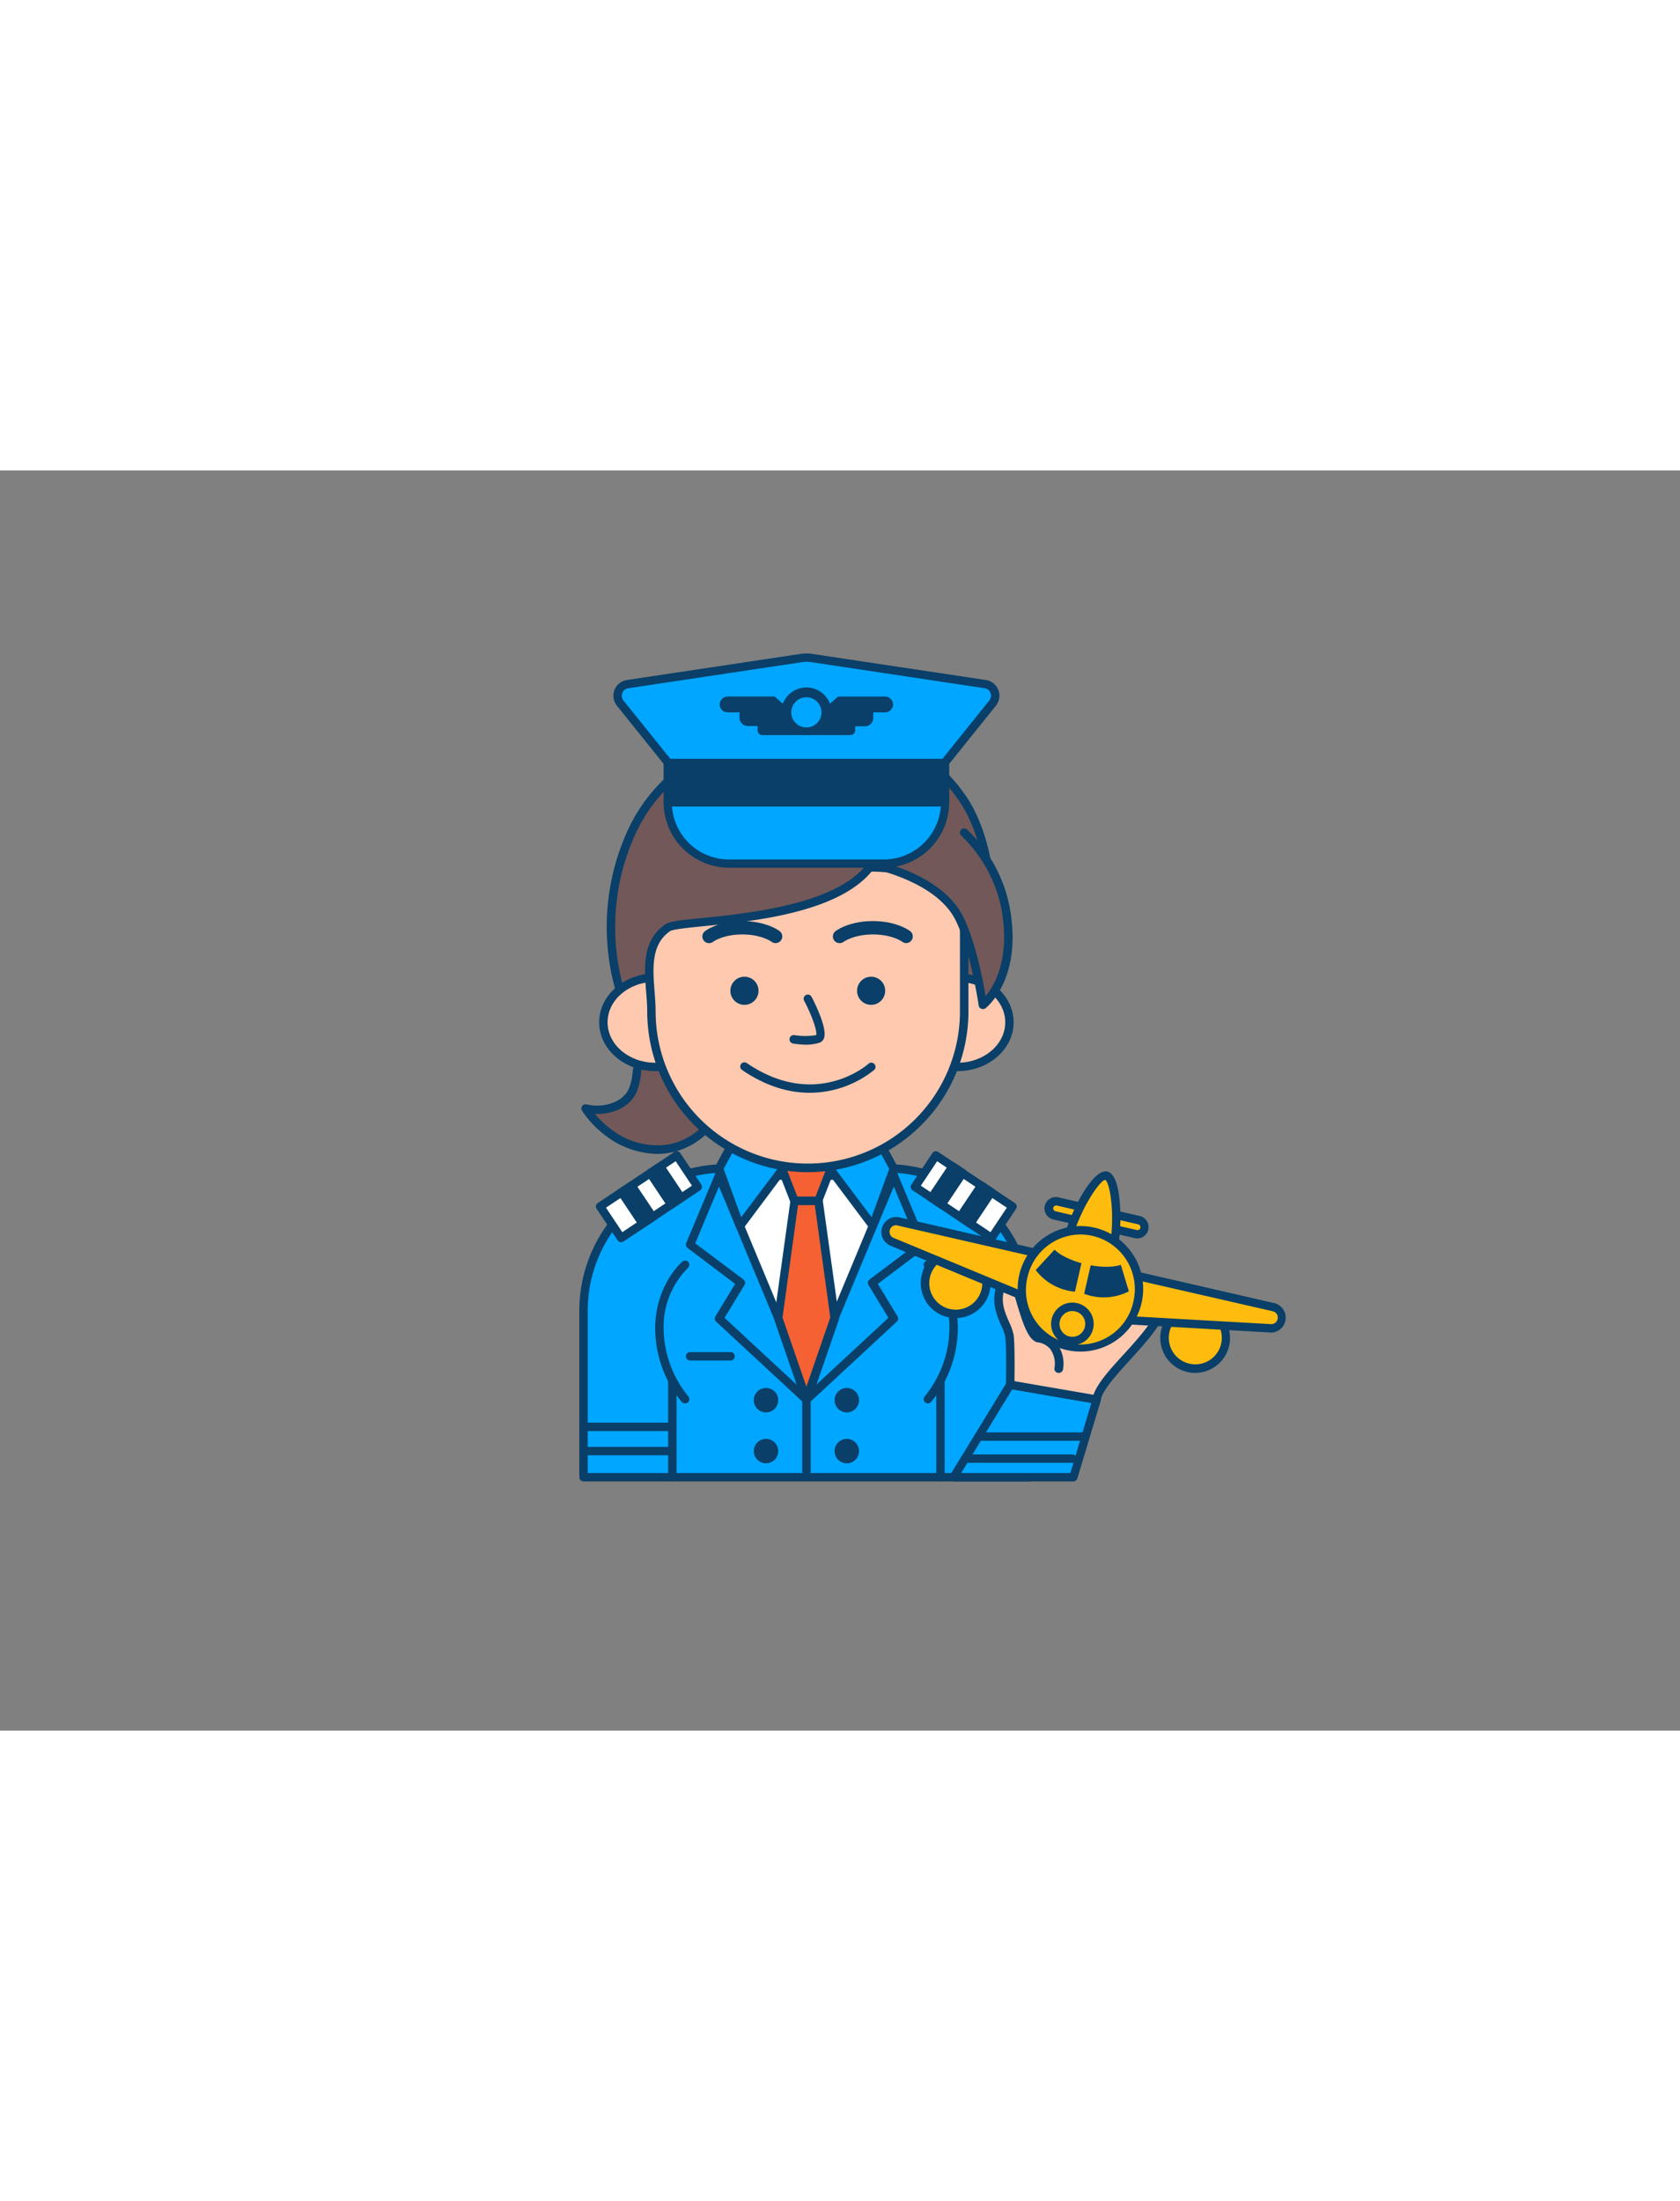 <svg xmlns="http://www.w3.org/2000/svg" viewBox="0 0 400 300" data-imageid="police-3" imageName="Pilot" class="illustrations_image" style="width: 229px;"><rect x="0" y="0" width="400" height="300" fill="#808080" stroke="none"/><g id="_352_pilot_outline" data-name="#352_pilot_outline"><path d="M145.11,157.79a18.67,18.67,0,0,0,14.56,3.59,16.42,16.42,0,0,0,10.91-8c2.87-5.22,3.24-15.75-2.46-19.57-3.17-2.12-8.08-.92-10.9,1.17a16.81,16.81,0,0,0-4.44,4.54c-1.41,2.49-1,5.5-2.12,8.07-1.79,4-7,5.35-11.24,4.33A23.12,23.12,0,0,0,145.11,157.79Z" fill="#725858"/><path d="M156.52,162.7a20.66,20.66,0,0,1-12-4.1,24.31,24.31,0,0,1-5.94-6.16,1,1,0,0,1,1.07-1.52c3.73.89,8.52-.27,10.1-3.77a13.19,13.19,0,0,0,.84-3.5,12.88,12.88,0,0,1,1.32-4.65,17.93,17.93,0,0,1,4.71-4.85c3.19-2.36,8.49-3.58,12-1.2,6.28,4.2,5.83,15.35,2.78,20.88a17.38,17.38,0,0,1-11.58,8.53A16.27,16.27,0,0,1,156.52,162.7Zm-14.88-9.5a22.68,22.68,0,0,0,4.05,3.78h0a17.79,17.79,0,0,0,13.78,3.42,15.36,15.36,0,0,0,10.23-7.54c2.73-4.94,3-14.79-2.14-18.25-2.66-1.78-7.13-.79-9.75,1.14a16.33,16.33,0,0,0-4.16,4.24,11,11,0,0,0-1.08,4,14.71,14.71,0,0,1-1,4C149.86,151.77,145.59,153.35,141.64,153.2Z" fill="#093f68"/><path d="M172.78,166.19h38.43A33.85,33.85,0,0,1,245.07,200v39.64a0,0,0,0,1,0,0H138.93a0,0,0,0,1,0,0V200A33.85,33.85,0,0,1,172.78,166.19Z" fill="#00a6ff" class="target-color"/><path d="M245.07,240.68H138.93a1,1,0,0,1-1-1V200a34.89,34.89,0,0,1,34.85-34.85h38.44A34.89,34.89,0,0,1,246.07,200v39.64A1,1,0,0,1,245.07,240.68Zm-105.14-2H244.07V200a32.89,32.89,0,0,0-32.85-32.85H172.78A32.89,32.89,0,0,0,139.93,200Z" fill="#093f68"/><path d="M160.08,240.68a1,1,0,0,1-1-1V193.42a1,1,0,0,1,2,0v46.26A1,1,0,0,1,160.08,240.68Z" fill="#093f68"/><path d="M223.92,240.68a1,1,0,0,1-1-1V193.42a1,1,0,0,1,2,0v46.26A1,1,0,0,1,223.92,240.68Z" fill="#093f68"/><path d="M163.08,189.11S157,194.32,157,204.34a26.86,26.86,0,0,0,6.13,16.76" fill="#00a6ff" class="target-color"/><path d="M163.08,222.1a1,1,0,0,1-.74-.32A27.69,27.69,0,0,1,156,204.34c0-10.37,6.22-15.77,6.48-16a1,1,0,0,1,1.3,1.52h0A19.9,19.9,0,0,0,158,204.34a26.08,26.08,0,0,0,5.87,16.09,1,1,0,0,1-.07,1.41A1,1,0,0,1,163.08,222.1Z" fill="#093f68"/><path d="M220.92,189.11s6.13,5.21,6.13,15.23a26.86,26.86,0,0,1-6.13,16.76" fill="#00a6ff" class="target-color"/><path d="M220.92,222.1a1,1,0,0,1-.67-.26,1,1,0,0,1-.07-1.41,26.08,26.08,0,0,0,5.87-16.09,19.77,19.77,0,0,0-5.78-14.47,1,1,0,1,1,1.3-1.52c.26.22,6.48,5.62,6.48,16a27.69,27.69,0,0,1-6.39,17.44A1,1,0,0,1,220.92,222.1Z" fill="#093f68"/><polygon points="212.81 167.87 198.71 201.74 192 221.2 185.29 201.75 171.19 167.87 212.81 167.87" fill="#fff"/><path d="M192,222.2a1,1,0,0,1-.95-.67l-6.71-19.45-14.08-33.83a1,1,0,0,1,.09-.94,1,1,0,0,1,.84-.44h41.62a1,1,0,0,1,.83.44,1,1,0,0,1,.1.94l-14.11,33.88-6.69,19.4A1,1,0,0,1,192,222.2Zm-19.31-53.33,13.52,32.5L192,218.13l5.76-16.71,13.55-32.55Z" fill="#093f68"/><polygon points="194.85 173.9 189.15 173.9 184.19 161.06 199.81 161.06 194.85 173.9" fill="#f56132"/><path d="M194.85,174.9h-5.7a1,1,0,0,1-.93-.64l-5-12.84a1,1,0,0,1,.11-.93,1,1,0,0,1,.82-.43h15.62a1,1,0,0,1,.93,1.36l-5,12.84A1,1,0,0,1,194.85,174.9Zm-5-2h4.32l4.19-10.84h-12.7Z" fill="#093f68"/><polygon points="198.71 201.74 192 221.2 185.29 201.75 189.16 173.9 194.84 173.9 198.71 201.74" fill="#f56132"/><path d="M192,222.2a1,1,0,0,1-.95-.67l-6.71-19.45a1.06,1.06,0,0,1,0-.47l3.86-27.84a1,1,0,0,1,1-.87h5.69a1,1,0,0,1,1,.87l3.87,27.83a.94.94,0,0,1,0,.47l-6.71,19.46A1,1,0,0,1,192,222.2Zm-5.69-20.55L192,218.13l5.69-16.49L194,174.9H190Z" fill="#093f68"/><path d="M192,222.2a1,1,0,0,1-.68-.27l-20.81-19.29a1,1,0,0,1-.18-1.25l4.7-7.74-11.32-8.55a1,1,0,0,1-.32-1.18l6.88-16.44a1,1,0,1,1,1.84.77L165.53,184,177,192.6a1,1,0,0,1,.25,1.32l-4.74,7.81,20.21,18.74a1,1,0,0,1,0,1.41A1,1,0,0,1,192,222.2Z" fill="#093f68"/><path d="M192,239.2a1,1,0,0,1-1-1v-17a1,1,0,0,1,.32-.73l20.21-18.74-4.74-7.81a1,1,0,0,1,.25-1.32L218.47,184l-6.58-15.72a1,1,0,1,1,1.84-.77l6.88,16.44a1,1,0,0,1-.32,1.18L209,193.65l4.7,7.74a1,1,0,0,1-.18,1.25l-20.49,19V238.2A1,1,0,0,1,192,239.2Z" fill="#093f68"/><polygon points="176.22 156.96 171.19 166.18 176.17 179.84 190.24 161.15 176.22 156.96" fill="#00a6ff" class="target-color"/><path d="M176.17,180.84H176a1,1,0,0,1-.79-.65l-5-13.65a1,1,0,0,1,.06-.82l5-9.23a1,1,0,0,1,1.17-.48l14,4.19a1,1,0,0,1,.52,1.56L177,180.44A1,1,0,0,1,176.17,180.84Zm-3.88-14.57,4.19,11.49,12.09-16.06-11.86-3.55Z" fill="#093f68"/><polygon points="207.78 156.96 212.81 166.18 207.83 179.84 193.76 161.15 207.78 156.96" fill="#00a6ff" class="target-color"/><path d="M207.83,180.84a1,1,0,0,1-.8-.4L193,161.75a1,1,0,0,1-.16-.91,1,1,0,0,1,.67-.65l14-4.19a1,1,0,0,1,1.17.48l5,9.23a1,1,0,0,1,.06.82l-5,13.65a1,1,0,0,1-.79.65Zm-12.4-19.14,12.09,16.07,4.2-11.5-4.43-8.12Z" fill="#093f68"/><path d="M145.66,104.07a53.71,53.71,0,0,1,3.94-16.18,39.08,39.08,0,0,1,10-14.37c4-3.51,8.37-5.19,12.12-8.87,6.76-6.65,18-8.57,27-6.19,12.09,3.21,23.82,9.43,30.83,20.12s8.77,31.32,3.36,43.05c-3.77,8.17-11.16,14.09-18.83,18.81-8.42,5.17-17.6,9.3-27.34,10.94-6.31,1.06-10.31.62-14.69-3.65s-10.28-5.53-15.3-9c-4.17-2.91-6.67-7.67-8.33-12.49A54.3,54.3,0,0,1,145.66,104.07Z" fill="#725858"/><path d="M181.76,152.86a14,14,0,0,1-10.48-4.42c-2.52-2.45-5.45-3.84-8.55-5.31a44,44,0,0,1-6.62-3.62c-3.75-2.61-6.6-6.86-8.7-13A55.35,55.35,0,0,1,144.66,104h0a54.67,54.67,0,0,1,4-16.48A40.25,40.25,0,0,1,158.9,72.76a45.72,45.72,0,0,1,5.81-4.15A37.06,37.06,0,0,0,171,63.93c6.54-6.42,18-9.07,27.93-6.44S222.3,65.83,230.32,78c7.29,11.11,8.93,32.09,3.43,44-3.27,7.09-9.38,13.2-19.22,19.25-9.68,6-18.74,9.57-27.69,11.07A30.48,30.48,0,0,1,181.76,152.86Zm-35.1-48.71a53.26,53.26,0,0,0,2.64,21.73c2,5.7,4.56,9.63,7.95,12a41.67,41.67,0,0,0,6.34,3.45c3.11,1.48,6.33,3,9.09,5.69,4.21,4.11,8,4.36,13.83,3.38,8.69-1.46,17.51-5,27-10.8s15.36-11.68,18.45-18.38c5.26-11.4,3.69-31.46-3.28-42.08C221,67.45,208,62,198.39,59.43c-9.25-2.46-19.95,0-26,5.93a37.88,37.88,0,0,1-6.6,4.93,44.32,44.32,0,0,0-5.56,4,38.15,38.15,0,0,0-9.69,14,52.5,52.5,0,0,0-3.87,15.87Z" fill="#093f68"/><ellipse cx="156.01" cy="131.39" rx="12.35" ry="10.64" fill="#ffc9b0"/><path d="M156,143c-7.35,0-13.34-5.22-13.34-11.63s6-11.64,13.34-11.64,13.35,5.22,13.35,11.64S163.37,143,156,143Zm0-21.27c-6.25,0-11.34,4.32-11.34,9.64S149.76,141,156,141s11.35-4.32,11.35-9.63S162.27,121.75,156,121.75Z" fill="#093f68"/><ellipse cx="227.99" cy="131.39" rx="12.35" ry="10.64" fill="#ffc9b0"/><path d="M228,143c-7.36,0-13.35-5.22-13.35-11.63s6-11.64,13.35-11.64,13.34,5.22,13.34,11.64S235.34,143,228,143Zm0-21.27c-6.26,0-11.35,4.32-11.35,9.64S221.73,141,228,141s11.34-4.32,11.34-9.63S234.24,121.75,228,121.75Z" fill="#093f68"/><path d="M228.21,103a11.92,11.92,0,0,1,1.35,5.52v20.26a37.23,37.23,0,1,1-74.46,0c0-6.82-2.57-15.52,3.89-19.95,3-2.05,37.48-.92,48-14.37C214.28,94.43,224.83,96.51,228.21,103Z" fill="#ffc9b0"/><path d="M192.32,167.06a38.27,38.27,0,0,1-38.22-38.24c0-1.44-.12-3-.25-4.58-.45-5.82-1-12.4,4.58-16.19,1-.68,3.41-1,8.82-1.5,11-1.13,31.57-3.22,39-12.66a1,1,0,0,1,.78-.39c8-.1,18.55,2.25,22.09,9.09h0a12.92,12.92,0,0,1,1.46,6v20.26A38.28,38.28,0,0,1,192.32,167.06ZM207.5,95.5c-8.14,9.79-28.08,11.82-40.05,13-3.58.36-7.27.74-7.89,1.16-4.58,3.13-4.14,8.85-3.71,14.38.12,1.58.25,3.22.25,4.74a36.23,36.23,0,1,0,72.46,0V108.56a10.94,10.94,0,0,0-1.24-5.06h0C224.46,98,215.39,95.52,207.5,95.5Z" fill="#093f68"/><circle cx="177.25" cy="123.87" r="3.35" fill="#093f68"/><circle cx="207.41" cy="123.87" r="3.35" fill="#093f68"/><path d="M192.16,136.71a20.72,20.72,0,0,1-3.34-.28,1,1,0,0,1,.35-2,16.05,16.05,0,0,0,5.16,0c.28-.92-1-4.67-2.88-8.21a1,1,0,0,1,1.77-.93c.94,1.79,3.91,7.82,2.91,10a1.78,1.78,0,0,1-1.2,1A12.18,12.18,0,0,1,192.16,136.71Z" fill="#093f68"/><path d="M184.68,112.52a1.59,1.59,0,0,1-1-.33s-2.36-1.73-6.94-1.73-6.93,1.72-6.95,1.74a1.59,1.59,0,0,1-1.94-2.52c.12-.1,3.15-2.4,8.89-2.4s8.77,2.3,8.9,2.4a1.59,1.59,0,0,1,.28,2.23A1.61,1.61,0,0,1,184.68,112.52Z" fill="#093f68"/><path d="M215.81,112.52a1.54,1.54,0,0,1-1-.33s-2.37-1.73-6.94-1.73-6.94,1.72-7,1.74a1.59,1.59,0,0,1-1.94-2.52c.13-.1,3.15-2.4,8.9-2.4s8.76,2.3,8.89,2.4a1.59,1.59,0,0,1-1,2.84Z" fill="#093f68"/><path d="M192.78,148.15c-4.66,0-10.14-1.35-16.09-5.42a1,1,0,0,1-.27-1.39,1,1,0,0,1,1.39-.26c16.45,11.24,28.8.32,28.93.2a1,1,0,1,1,1.34,1.48A24.53,24.53,0,0,1,192.78,148.15Z" fill="#093f68"/><path d="M205.67,93.29s17.58,2.84,22.79,13.4c3.68,7.44,5.55,20.53,5.55,20.53s8.43-6.51,5.44-22.93a33.69,33.69,0,0,0-9.89-18.13" fill="#725858"/><path d="M234,128.22a1,1,0,0,1-.38-.08,1,1,0,0,1-.61-.78c0-.13-1.9-13-5.46-20.23-4.91-10-21.88-12.82-22.05-12.85a1,1,0,0,1-.83-1.15,1,1,0,0,1,1.14-.83c.74.12,18.16,3,23.54,14,2.88,5.83,4.64,14.87,5.32,18.85a16.91,16.91,0,0,0,2.32-3.73c1.49-3.21,2.95-8.75,1.47-16.91a33.09,33.09,0,0,0-9.56-17.54,1,1,0,0,1,1.3-1.52,34.47,34.47,0,0,1,10.23,18.71c3.06,16.83-5.46,23.62-5.82,23.9A1,1,0,0,1,234,128.22Z" fill="#093f68"/><rect x="143.55" y="168.39" width="21.94" height="9" transform="translate(-69.97 114.83) rotate(-33.71)" fill="#fff"/><path d="M147.89,183.72a1,1,0,0,1-.83-.44l-5-7.49a1,1,0,0,1,.27-1.39l18.25-12.17a1,1,0,0,1,1.39.28l5,7.48a1,1,0,0,1-.27,1.39l-18.25,12.18A1,1,0,0,1,147.89,183.72Zm-3.61-8.21,3.89,5.83,16.58-11.07-3.88-5.82Z" fill="#093f68"/><rect x="150.27" y="170.28" width="2.86" height="9" transform="translate(-71.49 113.57) rotate(-33.71)" fill="#093f68"/><path d="M153,180.31a1,1,0,0,1-.83-.44l-5-7.49a1,1,0,0,1,.27-1.39l2.38-1.58a1,1,0,0,1,1.39.28l5,7.48a1,1,0,0,1-.27,1.39l-2.38,1.59A1,1,0,0,1,153,180.31Zm-3.61-8.21,3.89,5.83.71-.48-3.88-5.82Z" fill="#093f68"/><rect x="157.07" y="165.74" width="2.86" height="9" transform="translate(-67.83 116.59) rotate(-33.71)" fill="#093f68"/><path d="M159.81,175.77a1,1,0,0,1-.83-.44l-5-7.49a1,1,0,0,1-.15-.75,1,1,0,0,1,.43-.64l2.37-1.58a1,1,0,0,1,1.39.28l5,7.48a1,1,0,0,1,.15.75,1.06,1.06,0,0,1-.43.64l-2.38,1.59A1,1,0,0,1,159.81,175.77Zm-3.61-8.21,3.89,5.83.71-.48-3.89-5.82Z" fill="#093f68"/><rect x="218.51" y="168.39" width="21.94" height="9" transform="translate(324.42 444.07) rotate(-146.29)" fill="#fff"/><path d="M236.11,183.72a1,1,0,0,1-.56-.16L217.3,171.38A1,1,0,0,1,217,170l5-7.48a1,1,0,0,1,1.39-.28l18.25,12.17a1,1,0,0,1,.27,1.39l-5,7.49A1,1,0,0,1,236.11,183.72Zm-16.86-13.45,16.58,11.07,3.89-5.83-16.59-11.06Z" fill="#093f68"/><rect x="230.88" y="170.28" width="2.86" height="9" transform="translate(328.55 449.09) rotate(-146.29)" fill="#093f68"/><path d="M231,180.31a1,1,0,0,1-.56-.16l-2.38-1.59a1,1,0,0,1-.27-1.39l5-7.48a1,1,0,0,1,1.39-.28l2.38,1.58a1,1,0,0,1,.27,1.39l-5,7.49A1,1,0,0,1,231,180.31Zm-1-2.86.71.48,3.89-5.83-.72-.47Z" fill="#093f68"/><rect x="224.07" y="165.74" width="2.86" height="9" transform="translate(318.61 437) rotate(-146.29)" fill="#093f68"/><path d="M224.19,175.77a1,1,0,0,1-.55-.16L221.26,174a1.06,1.06,0,0,1-.43-.64,1,1,0,0,1,.15-.75l5-7.48a1,1,0,0,1,1.39-.28l2.37,1.58a1,1,0,0,1,.43.64,1,1,0,0,1-.15.75l-5,7.49A1,1,0,0,1,224.19,175.77Zm-1-2.86.71.48,3.89-5.83-.71-.47Z" fill="#093f68"/><circle cx="201.62" cy="221.34" r="2.91" fill="#093f68"/><circle cx="182.38" cy="221.34" r="2.91" fill="#093f68"/><circle cx="201.62" cy="233.46" r="2.91" fill="#093f68"/><circle cx="182.38" cy="233.46" r="2.91" fill="#093f68"/><path d="M173.94,211.89h-9.63a1,1,0,0,1,0-2h9.63a1,1,0,0,1,0,2Z" fill="#093f68"/><polygon points="227.06 239.68 240.52 217.65 261.12 221.2 255.54 239.68 227.06 239.68" fill="#00a6ff" class="target-color"/><path d="M255.55,240.68H227.06a1,1,0,0,1-.85-1.52l13.46-22a1,1,0,0,1,1-.47l20.6,3.55a1,1,0,0,1,.79,1.28L256.5,240A1,1,0,0,1,255.55,240.68Zm-26.7-2h26l5-16.69L241,218.75Z" fill="#093f68"/><path d="M240.52,217.65s.17-9.21-.2-11.65-3.21-5.81-2.46-10.12,1.69-4.52,3-3.76,3.42,13.28,6.19,14.41,26.34-15.73,29.36-9.72-14.56,18.42-15.29,24.39Z" fill="#ffc9b0"/><path d="M261.12,222.2l-.17,0-20.6-3.55a1,1,0,0,1-.83-1c0-.09.17-9.15-.19-11.48a11.46,11.46,0,0,0-.92-2.55c-.93-2.12-2.09-4.75-1.54-7.89.51-2.89,1.14-4.27,2.18-4.75a2.46,2.46,0,0,1,2.31.29c.8.47,1.25,1.77,2.41,5.66.85,2.87,2.44,8.2,3.66,8.69.86.08,5.17-2.17,8.63-4,7.22-3.81,15.4-8.12,19.3-6.87a3.2,3.2,0,0,1,1.95,1.62c2,4.06-3.18,9.8-8.22,15.35-3.3,3.63-6.71,7.38-7,9.61a1,1,0,0,1-.39.68A1,1,0,0,1,261.12,222.2Zm-19.58-5.39,18.82,3.24c.89-2.68,3.86-6,7.25-9.68,4.16-4.58,9.33-10.28,7.91-13.11a1.22,1.22,0,0,0-.77-.62c-3.09-1-11.57,3.48-17.76,6.74-6.56,3.45-9,4.61-10.31,4.07-2-.79-3.24-4.63-4.83-10a27.84,27.84,0,0,0-1.57-4.55c-.3-.17-.4-.17-.41-.16s-.52.38-1,3.27c-.44,2.55.54,4.78,1.4,6.74a13.36,13.36,0,0,1,1.07,3.06C241.63,207.92,241.57,214.44,241.54,216.81Z" fill="#093f68"/><path d="M270.4,181.78l-19.32-4.42a1.7,1.7,0,0,1,.76-3.31l19.32,4.42a1.7,1.7,0,0,1-.76,3.31Z" fill="#ffbc0e"/><path d="M270.78,182.82a2.6,2.6,0,0,1-.61-.07h0l-19.31-4.42a2.7,2.7,0,1,1,1.21-5.26l19.31,4.42a2.7,2.7,0,0,1-.6,5.33Zm-.16-2a.7.7,0,1,0,.31-1.36L251.62,175a.71.71,0,0,0-.84.53.7.7,0,0,0,.53.83Z" fill="#093f68"/><path d="M264.87,186.62c-1.76,7.69-4.82,9.83-7.83,9.14s-4.85-3.95-3.09-11.64,7.19-16.71,9.46-16.2S266.63,178.93,264.87,186.62Z" fill="#ffbc0e"/><path d="M258.08,196.88a5.64,5.64,0,0,1-1.27-.15c-2.4-.55-6.1-2.94-3.83-12.83,1.62-7.11,7.14-17.76,10.65-17,1.61.37,2.63,2.91,3,7.55a42.89,42.89,0,0,1-.8,12.34c-.87,3.79-2.11,6.54-3.7,8.19A5.62,5.62,0,0,1,258.08,196.88Zm5.07-28c-1.28.06-6.39,7.44-8.22,15.45-.81,3.52-1.57,9.55,2.33,10.45a3.47,3.47,0,0,0,3.45-1.15c1.33-1.38,2.41-3.82,3.19-7.24C265.73,178.38,264.34,169.51,263.15,168.89Z" fill="#093f68"/><circle cx="227.56" cy="193.48" r="7.31" fill="#ffbc0e"/><path d="M227.56,201.79a8.4,8.4,0,0,1-1.85-.21,8.3,8.3,0,0,1-6.25-10,8.31,8.31,0,1,1,16.2,3.7h0A8.32,8.32,0,0,1,227.56,201.79Zm0-14.62a6.31,6.31,0,1,0,6.16,7.72h0a6.32,6.32,0,0,0-4.74-7.56A6.25,6.25,0,0,0,227.55,187.17Zm7.14,7.94h0Z" fill="#093f68"/><path d="M213.93,178.75l34.8,8-2.5,10.92-33.85-14a2.56,2.56,0,0,1-1.51-2.93h0A2.55,2.55,0,0,1,213.93,178.75Z" fill="#ffbc0e"/><path d="M246.23,198.63a1,1,0,0,1-.38-.07l-33.85-14a3.56,3.56,0,0,1,2.15-6.75l34.81,8a1,1,0,0,1,.75,1.2l-2.5,10.92a1,1,0,0,1-.52.66A.92.92,0,0,1,246.23,198.63Zm-32.87-18.95a1.57,1.57,0,0,0-.83.24,1.59,1.59,0,0,0-.69,1,1.55,1.55,0,0,0,.93,1.78l32.75,13.59,2-8.8-33.83-7.74h0A1.45,1.45,0,0,0,213.36,179.68Z" fill="#093f68"/><circle cx="284.57" cy="206.53" r="7.31" fill="#ffbc0e"/><path d="M284.57,214.84a8.49,8.49,0,0,1-1.86-.21,8.32,8.32,0,0,1-6.24-10,8.31,8.31,0,0,1,16.2,3.71A8.33,8.33,0,0,1,284.57,214.84Zm0-14.62a6.28,6.28,0,0,0-6.13,4.9h0a6.31,6.31,0,1,0,11.49-2,6.33,6.33,0,0,0-5.36-2.95Zm-7.11,4.68h0Z" fill="#093f68"/><path d="M303.25,199.19l-34.8-8L266,202.14l36.58,2.09a2.56,2.56,0,0,0,2.64-2h0A2.56,2.56,0,0,0,303.25,199.19Z" fill="#ffbc0e"/><path d="M302.68,205.23h-.2l-36.59-2.09a1,1,0,0,1-.74-.39,1,1,0,0,1-.18-.83l2.5-10.92a1,1,0,0,1,1.2-.75l34.8,8h0a3.56,3.56,0,0,1-.79,7Zm-35.49-4,35.4,2a1.56,1.56,0,0,0,1.41-2.38,1.59,1.59,0,0,0-1-.69h0l-33.83-7.74Z" fill="#093f68"/><circle cx="257.25" cy="194.83" r="13.94" fill="#ffbc0e"/><path d="M257.28,209.77a15.32,15.32,0,0,1-3.36-.38,14.94,14.94,0,1,1,17.89-11.23h0a14.95,14.95,0,0,1-14.53,11.61Zm0-27.88a13,13,0,0,0-12.61,10.05,12.94,12.94,0,1,0,25.22,5.77h0a13,13,0,0,0-12.61-15.82Z" fill="#093f68"/><path d="M251.08,185.5l-4.48,4.86a13.21,13.21,0,0,0,9.34,5.15l1.55-6.79S253.23,187.63,251.08,185.5Z" fill="#093f68"/><path d="M266.86,189.11l1.92,6.32a13.2,13.2,0,0,1-10.65.58l1.56-6.79S264,190.1,266.86,189.11Z" fill="#093f68"/><path d="M255.34,208.25a4.78,4.78,0,0,1-1.13-.13,5.07,5.07,0,1,1,6.06-3.8h0A5.06,5.06,0,0,1,255.34,208.25Zm0-8.13a3.06,3.06,0,0,0-3,2.38,3,3,0,0,0,.39,2.31,3.06,3.06,0,0,0,5.58-.94h0a3.06,3.06,0,0,0-2.3-3.67A3.23,3.23,0,0,0,255.34,200.12Zm4,4h0Z" fill="#093f68"/><path d="M252.05,214.84h-.11a1,1,0,0,1-.89-1.1,6,6,0,0,0-1-4.6,5,5,0,0,0-3-1.61,1,1,0,1,1,.15-2,6.86,6.86,0,0,1,4.4,2.3,7.87,7.87,0,0,1,1.51,6.11A1,1,0,0,1,252.05,214.84Z" fill="#093f68"/><path d="M149.43,50.85l41.47-6.23a7.37,7.37,0,0,1,2.2,0l41.47,6.23a2.8,2.8,0,0,1,1.77,4.51L224.86,69.67H159.14L147.66,55.36A2.8,2.8,0,0,1,149.43,50.85Z" fill="#00a6ff" class="target-color"/><path d="M224.86,70.67H159.14a1,1,0,0,1-.78-.38L146.88,56a3.79,3.79,0,0,1,2.4-6.12h0l41.47-6.23a8.73,8.73,0,0,1,2.5,0l41.47,6.23a3.79,3.79,0,0,1,2.4,6.12L225.64,70.29A1,1,0,0,1,224.86,70.67Zm-65.24-2h64.76l11.18-13.94a1.8,1.8,0,0,0,.27-1.77,1.76,1.76,0,0,0-1.41-1.12L193,45.61a6.72,6.72,0,0,0-1.9,0l-41.47,6.23A1.76,1.76,0,0,0,148.17,53a1.8,1.8,0,0,0,.27,1.77Z" fill="#093f68"/><rect x="158.99" y="69.67" width="66.02" height="9.3" fill="#093f68"/><path d="M225,80H159a1,1,0,0,1-1-1V69.67a1,1,0,0,1,1-1h66a1,1,0,0,1,1,1V79A1,1,0,0,1,225,80Zm-65-2h64V70.67H160Z" fill="#093f68"/><path d="M159,79h66a0,0,0,0,1,0,0v0a14.6,14.6,0,0,1-14.6,14.6H173.59A14.6,14.6,0,0,1,159,79v0A0,0,0,0,1,159,79Z" fill="#00a6ff" class="target-color"/><path d="M210.41,94.57H173.59A15.62,15.62,0,0,1,158,79a1,1,0,0,1,1-1h66a1,1,0,0,1,1,1A15.62,15.62,0,0,1,210.41,94.57ZM160,80a13.62,13.62,0,0,0,13.56,12.61h36.82A13.62,13.62,0,0,0,224,80Z" fill="#093f68"/><path d="M197.46,55.17a6,6,0,0,0-10.92,0,5.81,5.81,0,0,0-.51,2.41,6,6,0,0,0,11.94,0A5.81,5.81,0,0,0,197.46,55.17Zm-5.63,6a3.58,3.58,0,0,1-3.43-3.58,3.17,3.17,0,0,1,.13-.93,3.59,3.59,0,0,1,6.94,0,3.17,3.17,0,0,1,.13.93,3.58,3.58,0,0,1-3.43,3.58h-.34Z" fill="#093f68"/><path d="M191.8,61.91V63H181.53a1.16,1.16,0,0,1-1.15-1.16v-1h-2.31a2,2,0,0,1-2-2V57.58h-2.83a1.86,1.86,0,0,1-1.33-.56,1.83,1.83,0,0,1-.55-1.32,1.89,1.89,0,0,1,1.89-1.88h11.2l.95.84,1.88,1.64.52.15a3.75,3.75,0,0,0-.16,1.12A4.34,4.34,0,0,0,191.8,61.91Z" fill="#093f68"/><path d="M212.63,55.7a1.83,1.83,0,0,1-.55,1.32,1.86,1.86,0,0,1-1.33.56h-2.83V58.9a2,2,0,0,1-2,2h-2.31v1A1.16,1.16,0,0,1,202.47,63H192.2V61.91a4.34,4.34,0,0,0,4.15-4.33,3.75,3.75,0,0,0-.16-1.12l.52-.15,1.88-1.64.95-.84h11.2A1.89,1.89,0,0,1,212.63,55.7Z" fill="#093f68"/><path d="M159.23,228.69H139.42a1,1,0,0,1,0-2h19.81a1,1,0,0,1,0,2Z" fill="#093f68"/><path d="M159.23,234.46H139.42a1,1,0,0,1,0-2h19.81a1,1,0,0,1,0,2Z" fill="#093f68"/><path d="M255.34,236.25H229.77a1,1,0,1,1,0-2h25.57a1,1,0,1,1,0,2Z" fill="#093f68"/><path d="M258.13,231H233a1,1,0,0,1,0-2h25.16a1,1,0,0,1,0,2Z" fill="#093f68"/></g></svg>